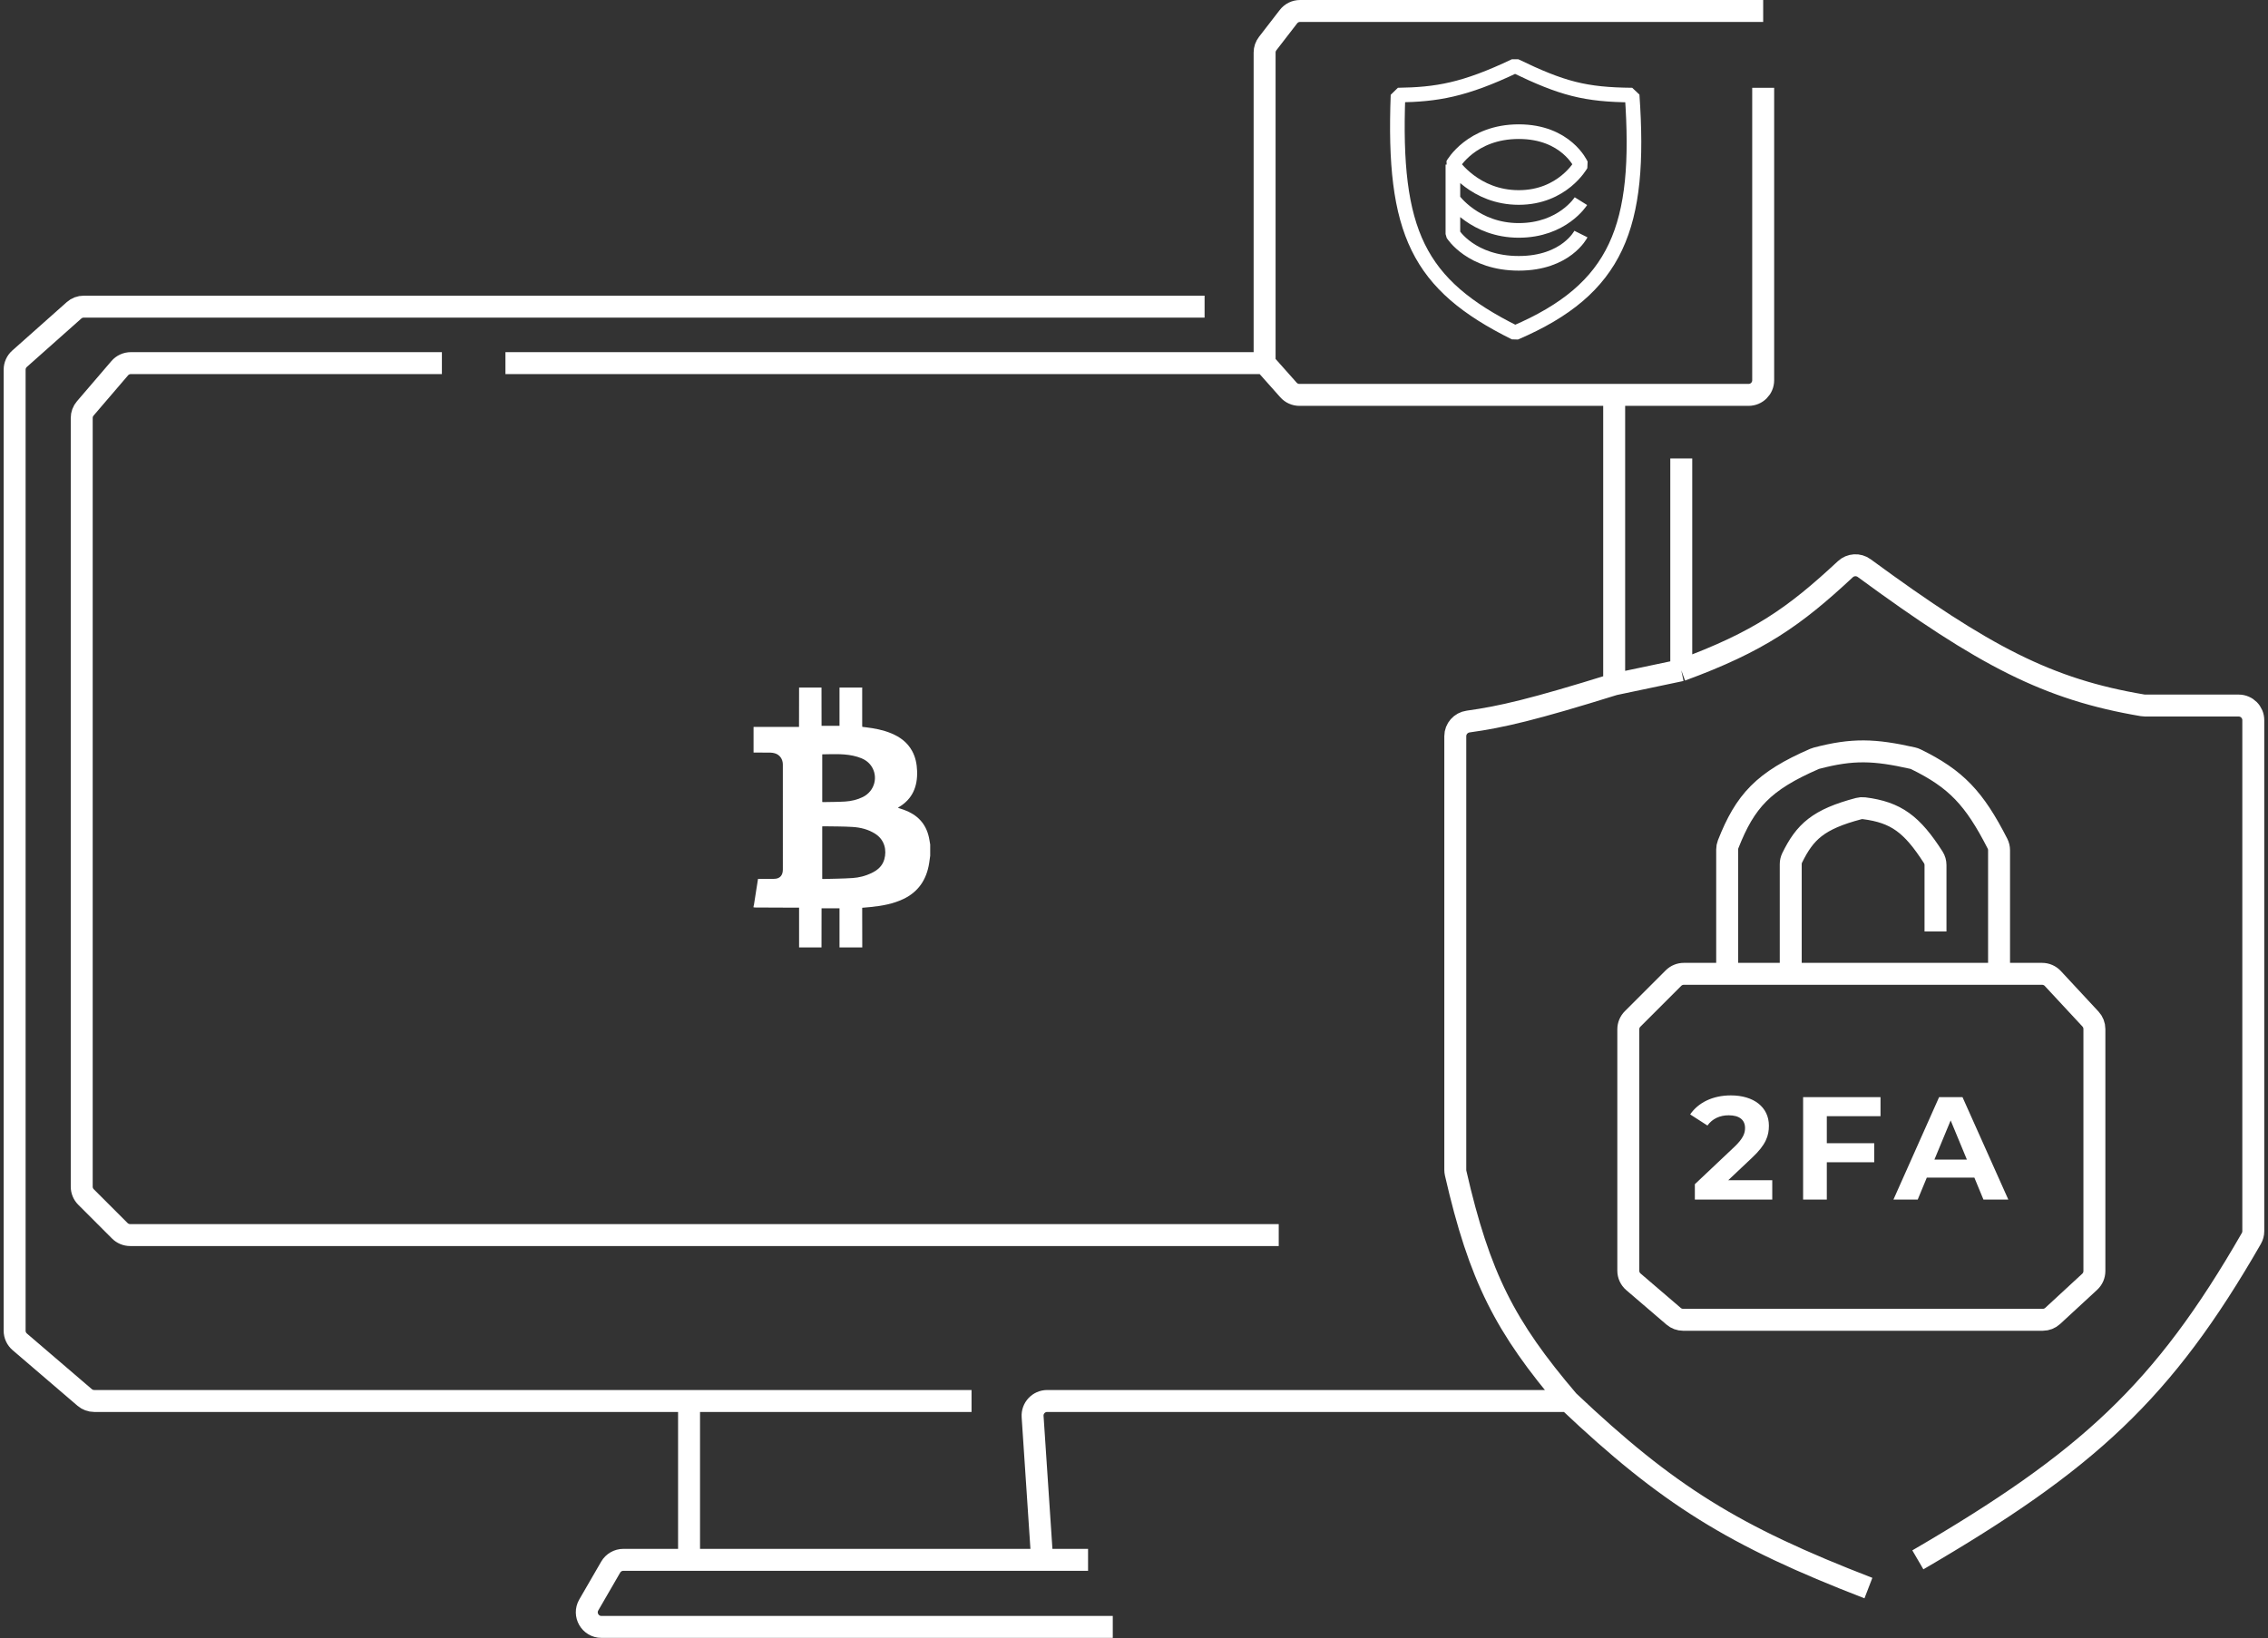 <svg width="310" height="224" viewBox="0 0 310 224" fill="none" xmlns="http://www.w3.org/2000/svg">
<rect x="0" y="0" width="310" height="224" fill="#333333" stroke="none"/>
<path d="M273.24 133.141H279.125C279.681 133.141 280.212 133.373 280.59 133.78L285.737 139.322C286.08 139.692 286.271 140.178 286.271 140.683V173.772C286.271 174.33 286.038 174.863 285.628 175.241L280.572 179.909C280.202 180.25 279.718 180.439 279.215 180.439H230.06C229.583 180.439 229.121 180.268 228.759 179.958L223.262 175.246C222.819 174.866 222.563 174.311 222.563 173.728V140.726C222.563 140.196 222.774 139.687 223.149 139.312L228.735 133.727C229.11 133.352 229.618 133.141 230.149 133.141H236.077M273.24 133.141V116.24C273.24 115.929 273.166 115.619 273.025 115.341C269.849 109.121 267.352 106.488 261.863 103.801C261.727 103.734 261.581 103.683 261.433 103.65C256.18 102.468 253.226 102.364 248.287 103.662C248.192 103.687 248.096 103.721 248.006 103.76C241.035 106.79 238.543 109.5 236.213 115.418C236.123 115.646 236.077 115.892 236.077 116.138V133.141M273.24 133.141H244.765M236.077 133.141H244.765M244.765 133.141V118.145C244.765 117.85 244.829 117.557 244.959 117.292C246.705 113.729 248.511 112.012 254.063 110.549C254.295 110.488 254.541 110.47 254.779 110.5C259.187 111.056 261.347 112.699 264.245 117.211C264.448 117.527 264.553 117.896 264.553 118.271V127.349" stroke="white" stroke-width="3"/>
<path d="M152.099 222.428H82.208C80.667 222.428 79.705 220.76 80.477 219.426L83.47 214.256C83.828 213.639 84.487 213.258 85.201 213.258H142.446M148.721 213.258H142.446M142.446 213.258L141.141 193.673C141.064 192.518 141.979 191.54 143.136 191.54H214.359M94.183 212.293V191.54M94.183 191.54H132.794M94.183 191.54H12.875C12.398 191.54 11.936 191.369 11.574 191.058L2.698 183.451C2.255 183.071 2 182.516 2 181.933V50.544C2 49.972 2.244 49.428 2.671 49.049L10.119 42.428C10.485 42.103 10.958 41.923 11.448 41.923H164.648M214.359 191.54C205.71 181.4 202.224 174.615 198.965 160.391C198.932 160.245 198.915 160.093 198.915 159.944V100.648C198.915 99.636 199.671 98.787 200.674 98.648C205.225 98.018 209.556 97.014 220.633 93.565M214.359 191.54C227.948 204.408 236.939 209.998 255.383 217.119M174.783 168.856H17.79C17.26 168.856 16.751 168.645 16.376 168.27L11.756 163.65C11.381 163.275 11.17 162.766 11.17 162.236V57.142C11.17 56.665 11.341 56.203 11.652 55.841L16.363 50.344C16.743 49.901 17.298 49.645 17.881 49.645H60.399M69.086 49.645H172.852M172.852 49.645V7.182C172.852 6.74 172.999 6.31 173.269 5.96L176.113 2.278C176.492 1.787 177.076 1.5 177.696 1.5H241M172.852 49.645L176.117 53.318C176.496 53.745 177.04 53.989 177.612 53.989H220.633M241 12V51.989C241 53.094 240.105 53.989 239 53.989H220.633M220.633 53.989V93.565M220.633 93.565L229.803 91.635M229.803 91.635V62.677M229.803 91.635C240.409 87.743 245.275 84.305 252.229 77.823C252.939 77.162 254.024 77.097 254.806 77.671C271.276 89.76 279.95 94.254 292.864 96.433C292.972 96.452 293.084 96.461 293.194 96.461H305.99C307.094 96.461 307.99 97.356 307.99 98.461V168.325C307.99 168.673 307.896 169.02 307.723 169.322C295.687 190.27 285.324 199.742 262.14 213.258" stroke="white" stroke-width="3"/>
<path d="M236.22 161.36L239.44 158.32C241.4 156.5 241.78 155.26 241.78 153.9C241.78 151.36 239.7 149.76 236.58 149.76C234.06 149.76 232.1 150.78 231.02 152.36L233.38 153.88C234.06 152.94 235.08 152.48 236.28 152.48C237.76 152.48 238.52 153.12 238.52 154.22C238.52 154.9 238.3 155.62 237.06 156.8L231.66 161.9V164H242.24V161.36H236.22ZM257.037 152.6V150H246.457V164H249.697V158.9H256.177V156.3H249.697V152.6H257.037ZM271.104 164H274.504L268.244 150H265.044L258.804 164H262.124L263.364 161H269.864L271.104 164ZM264.404 158.54L266.624 153.18L268.844 158.54H264.404Z" fill="white"/>
<path fill-rule="evenodd" clip-rule="evenodd" d="M112.387 103.132V109.645C112.442 109.651 112.487 109.66 112.531 109.66C113.528 109.638 114.525 109.647 115.52 109.584C116.362 109.531 117.187 109.342 117.959 108.955C119.553 108.155 120.084 106.178 119.089 104.724C118.62 104.039 117.939 103.696 117.197 103.472C115.624 102.998 114.014 103.108 112.387 103.132M112.385 112.985V120.159C112.439 120.165 112.484 120.177 112.528 120.175C113.865 120.136 115.204 120.13 116.537 120.042C117.424 119.983 118.294 119.762 119.113 119.369C119.921 118.98 120.602 118.436 120.87 117.49C121.222 116.254 120.932 114.827 119.63 113.994C118.673 113.382 117.607 113.125 116.515 113.058C115.227 112.978 113.934 112.994 112.644 112.969C112.56 112.968 112.476 112.98 112.385 112.985M103 124.054C103 123.988 103 123.922 103 123.856C103.015 123.829 103.038 123.803 103.042 123.774C103.154 123.062 103.264 122.349 103.376 121.637C103.452 121.146 103.531 120.656 103.61 120.157C103.728 120.157 103.82 120.157 103.912 120.157C104.561 120.156 105.212 120.17 105.861 120.151C106.605 120.129 107.003 119.673 107.003 118.877C107.003 114.092 107.002 109.308 107.002 104.523C107.002 103.778 106.57 103.174 105.891 102.985C105.706 102.934 105.511 102.901 105.32 102.898C104.547 102.885 103.773 102.887 103 102.883V99.379H109.214C109.214 99.244 109.213 99.146 109.214 99.049C109.216 97.366 109.219 95.683 109.222 94H112.286C112.289 95.652 112.291 97.304 112.294 98.956C112.294 99.052 112.294 99.148 112.294 99.236H114.747V94H117.858C117.854 94.049 117.848 94.098 117.848 94.147C117.848 95.832 117.848 97.517 117.849 99.202C117.849 99.258 117.86 99.313 117.866 99.376C118.037 99.396 118.197 99.413 118.358 99.433C119.542 99.579 120.711 99.797 121.828 100.262C123.008 100.754 124.017 101.479 124.672 102.671C125.14 103.522 125.321 104.456 125.355 105.428C125.429 107.57 124.69 109.254 122.887 110.33C122.838 110.359 122.794 110.397 122.73 110.443C123.044 110.547 123.332 110.633 123.614 110.738C125.34 111.38 126.551 112.548 126.975 114.503C127.044 114.821 127.089 115.146 127.144 115.467V116.997C127.098 117.329 127.055 117.661 127.004 117.991C126.648 120.285 125.501 121.942 123.495 122.902C122.082 123.577 120.578 123.844 119.051 124.001C118.654 124.041 118.257 124.073 117.849 124.11C117.849 124.481 117.848 124.826 117.849 125.17C117.852 126.624 117.855 128.078 117.858 129.532H114.747V124.179H112.294C112.294 124.282 112.294 124.379 112.294 124.476C112.291 126.161 112.289 127.846 112.286 129.532H109.222V124.095C109.101 124.095 109.017 124.095 108.933 124.095C107.056 124.087 105.178 124.08 103.3 124.071C103.2 124.071 103.1 124.06 103 124.054" fill="white"/>
<path d="M223.087 13C224.357 31.001 221.088 39.5 207.088 45.5C193.815 38.909 190.379 31.736 191.087 13C196.364 12.922 200.115 12.322 207.088 9C213.534 12.116 216.651 12.944 223.087 13Z" stroke="white" stroke-width="2" stroke-linejoin="bevel"/>
<path d="M198.588 22.5C198.588 22.5 201.088 18 207.588 18C214.088 18 216.088 22.5 216.088 22.5C216.088 22.5 213.588 27 207.588 27C201.588 27 198.588 22.5 198.588 22.5ZM198.588 22.5V27.25M198.588 27.25V32C198.588 32 201.088 36 207.588 36C214.088 36 216.088 32 216.088 32M198.588 27.25C198.588 27.25 201.588 31.5 207.588 31.5C213.588 31.5 216.088 27.5 216.088 27.5" stroke="white" stroke-width="2" stroke-linejoin="bevel"/>
</svg>
